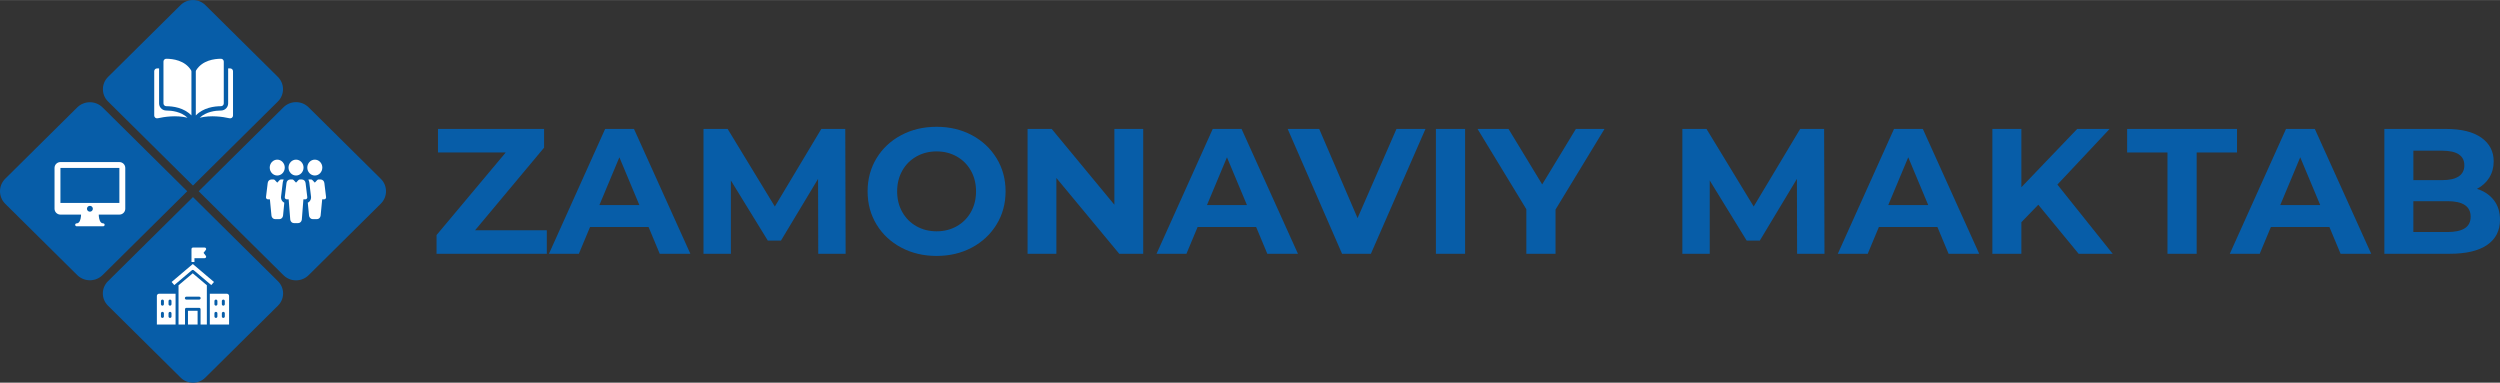 <?xml version="1.0" encoding="UTF-8"?>
<!DOCTYPE svg PUBLIC "-//W3C//DTD SVG 1.1//EN" "http://www.w3.org/Graphics/SVG/1.1/DTD/svg11.dtd">
<!-- Creator: CorelDRAW 2020 (64-Bit) -->
<svg xmlns="http://www.w3.org/2000/svg" xml:space="preserve" width="11.575in" height="1.772in" version="1.1" style="shape-rendering:geometricPrecision; text-rendering:geometricPrecision; image-rendering:optimizeQuality; fill-rule:evenodd; clip-rule:evenodd"
viewBox="0 0 11574.8 1771.65"
 xmlns:xlink="http://www.w3.org/1999/xlink"
 xmlns:xodm="http://www.corel.com/coreldraw/odm/2003">
 <rect x="0" y="0" width="11574.8" height="1771.65" fill="#333333" stroke="none"/>
 <defs>
  <style type="text/css">
   <![CDATA[
    .fil0 {fill:#075DA8}
    .fil1 {fill:white;fill-rule:nonzero}
   ]]>
  </style>
 </defs>
 <g id="Слой_x0020_1">
  <g id="_1933203122832">
   <polygon class="fil0" points="2519.09,596.8 2027.87,596.8 2027.87,705.8 2341.45,705.8 2021.19,1088.14 2021.19,1174.85 2531.6,1174.85 2531.6,1065.84 2199.67,1065.84 2519.09,683.51 "/>
   <path class="fil0" d="M2960.26 949.41l-92.57 -221.31 -92.57 221.31 185.14 0zm-25.02 -352.61l-133.44 0 -260.2 578.06 138.44 0 51.71 -123.87 271.06 0 51.7 123.87 141.78 0 -261.04 -578.06z"/>
   <polygon class="fil0" points="3913.53,596.8 3802.6,596.8 3587.43,956.02 3368.92,596.8 3257.17,596.8 3257.17,1174.85 3383.93,1174.85 3383.93,835.45 3554.91,1113.74 3615.79,1113.74 3787.59,828.02 3788.42,1174.85 3915.19,1174.85 "/>
   <path class="fil0" d="M4172.47 625.7c-48.65,25.89 -86.74,61.52 -114.26,106.94l0 0c-27.52,45.41 -41.28,96.48 -41.28,153.18l0 0c0,56.7 13.76,107.76 41.28,153.19l0 0c27.52,45.42 65.61,81.07 114.26,106.94l0 0c48.65,25.89 103.27,38.81 163.88,38.81l0 0c60.6,0 115.09,-12.93 163.46,-38.81l0 0c48.37,-25.87 86.44,-61.52 114.25,-106.94l0 0c27.8,-45.42 41.7,-96.48 41.7,-153.19 0,-56.7 -13.9,-107.77 -41.7,-153.18l0 0c-27.81,-45.42 -65.88,-81.06 -114.25,-106.94l0 0c-48.37,-25.87 -102.87,-38.81 -163.46,-38.81 -60.61,0 -115.24,12.94 -163.88,38.81zm70.48 421.56c-27.81,-15.68 -49.63,-37.57 -65.47,-65.65l0 0c-15.85,-28.07 -23.77,-60 -23.77,-95.79l0 0c0,-35.78 7.93,-67.72 23.77,-95.78l0 0c15.84,-28.09 37.66,-49.96 65.47,-65.66l0 0c27.79,-15.69 58.93,-23.54 93.41,-23.54l0 0c34.46,0 65.6,7.85 93.41,23.54l0 0c27.79,15.7 49.62,37.57 65.47,65.66l0 0c15.85,28.07 23.77,60 23.77,95.78l0 0c0,35.79 -7.92,67.72 -23.77,95.79l0 0c-15.85,28.08 -37.68,49.96 -65.47,65.65l0 0c-27.8,15.69 -58.94,23.54 -93.41,23.54l0 0c-34.48,0 -65.61,-7.85 -93.41,-23.54l0 0z"/>
   <polygon class="fil0" points="5292.94,1174.85 5292.94,596.8 5159.51,596.8 5159.51,947.76 4869.27,596.8 4757.52,596.8 4757.52,1174.85 4890.96,1174.85 4890.96,823.89 5182.02,1174.85 "/>
   <path class="fil0" d="M5748.31 596.8l-133.44 0 -260.21 578.06 138.44 0 51.7 -123.87 271.06 0 51.7 123.87 141.78 0 -261.04 -578.06zm-67.56 131.3l92.57 221.31 -185.14 0 92.57 -221.31z"/>
   <polygon class="fil0" points="6599.82,596.8 6465.55,596.8 6285.4,1009.69 6107.76,596.8 5961.8,596.8 6213.67,1174.85 6347.11,1174.85 "/>
   <polygon class="fil0" points="6783.29,1174.85 6783.29,596.8 6648.19,596.8 6648.19,1174.85 "/>
   <polygon class="fil0" points="7428.8,596.8 7296.19,596.8 7140.23,853.62 6984.27,596.8 6840.83,596.8 7066.84,968.41 7066.84,1174.85 7201.94,1174.85 7201.94,970.05 "/>
   <polygon class="fil0" points="8445.53,596.79 8334.61,596.79 8119.43,956.01 7900.93,596.79 7789.18,596.79 7789.18,1174.85 7915.94,1174.85 7915.94,835.44 8086.91,1113.74 8147.79,1113.74 8319.6,828.01 8320.42,1174.85 8447.2,1174.85 "/>
   <path class="fil0" d="M8902.55 596.79l-133.44 0 -260.22 578.06 138.45 0 51.71 -123.87 271.05 0 51.71 123.87 141.78 0 -261.04 -578.06zm-67.55 131.3l92.57 221.31 -185.15 0 92.58 -221.31z"/>
   <polygon class="fil0" points="9767.4,596.79 9617.28,596.79 9358.74,866.83 9358.74,596.79 9224.46,596.79 9224.46,1174.85 9358.74,1174.85 9358.74,1028.68 9437.13,947.75 9623.95,1174.85 9781.57,1174.85 9525.54,854.44 "/>
   <polygon class="fil0" points="10357.17,596.79 9848.43,596.79 9848.43,705.8 10035.24,705.8 10035.24,1174.85 10170.36,1174.85 10170.36,705.8 10357.17,705.8 "/>
   <path class="fil0" d="M10717.46 596.79l-133.44 0 -260.21 578.06 138.44 0 51.71 -123.87 271.05 0 51.71 123.87 141.78 0 -261.04 -578.06zm-67.55 131.3l92.57 221.31 -185.15 0 92.58 -221.31z"/>
   <path class="fil0" d="M11324.61 596.79l-285.22 0 0 578.06 301.91 0c76.17,0 134.14,-13.63 173.89,-40.88l0 0c39.75,-27.25 59.63,-66.19 59.63,-116.85l0 0c0,-35.78 -9.46,-65.92 -28.35,-90.42l0 0c-18.91,-24.48 -45.04,-41.98 -78.4,-52.44l0 0c24.46,-12.66 43.5,-30 57.13,-52.02l0 0c13.61,-22.01 20.43,-47.07 20.43,-75.15l0 0c0,-46.24 -19.06,-82.85 -57.13,-109.83l0 0c-38.09,-26.96 -92.72,-40.46 -163.88,-40.46zm-150.95 100.74l134.28 0c33.36,0 58.65,5.66 75.89,16.93l0 0c17.24,11.28 25.86,28.22 25.86,50.79l0 0c0,22.57 -8.63,39.63 -25.86,51.19l0 0c-17.24,11.56 -42.53,17.34 -75.89,17.34l0 0 -134.28 0 0 -136.25zm0 233.7l157.63 0c71.72,0 107.59,23.95 107.59,71.85l0 0c0,24.23 -9.05,42.11 -27.1,53.68l0 0c-18.07,11.56 -44.91,17.34 -80.48,17.34l0 0 -157.63 0 0 -142.87z"/>
   <g>
    <path class="fil0" d="M357.52 497.26l-333.2 329.92c-32.43,32.11 -32.43,84.18 0,116.29l0 0 333.2 329.92c32.43,32.11 85.02,32.11 117.45,0l0 0 391.92 -388.06 -391.92 -388.06c-16.22,-16.06 -37.47,-24.08 -58.72,-24.08 -21.25,0 -42.51,8.03 -58.72,24.08l0 0z"/>
    <path class="fil0" d="M1312.5 496.65l-392.54 388.67 392.54 388.68c32.09,31.78 84.12,31.78 116.21,0l0 0 334.43 -331.14c32.09,-31.78 32.09,-83.3 0,-115.07l0 0 -334.43 -331.14c-16.04,-15.89 -37.07,-23.83 -58.1,-23.83 -21.03,0 -42.06,7.94 -58.11,23.83l0 0z"/>
    <path class="fil0" d="M835.89 23.6l-335.57 332.27c-31.78,31.46 -31.78,82.48 0,113.94l0 0 393.11 389.24 393.11 -389.24c31.78,-31.46 31.78,-82.47 0,-113.94l0 0 -335.57 -332.27c-15.89,-15.73 -36.71,-23.6 -57.53,-23.6 -20.83,0 -41.65,7.87 -57.54,23.6l0 0z"/>
    <path class="fil0" d="M499.69 1302.11c-31.42,31.11 -31.42,81.56 0,112.68l0 0 336.85 333.53c31.43,31.12 82.37,31.12 113.8,0l0 0 336.85 -333.53c31.42,-31.12 31.42,-81.56 0,-112.68l0 0 -393.75 -389.87 -393.74 389.87z"/>
    <g>
     <path class="fil1" d="M769.86 271.9l-0.03 0c-3.45,0 -6.7,1.33 -9.15,3.75 -2.48,2.45 -3.84,5.71 -3.84,9.17l0 193.8c0,7.11 5.86,12.91 13.07,12.92 30.38,0.07 81.28,6.35 116.4,42.73l0 -202.82c0,-2.41 -0.62,-4.67 -1.8,-6.54 -28.82,-45.96 -84.2,-52.94 -114.65,-53.01z"/>
     <path class="fil1" d="M1036.04 478.62l0 -193.8c0,-3.47 -1.37,-6.72 -3.84,-9.17 -2.45,-2.42 -5.7,-3.75 -9.14,-3.75l-0.03 0c-30.45,0.07 -85.83,7.06 -114.66,53.01 -1.17,1.87 -1.79,4.14 -1.79,6.55l0 202.81c35.11,-36.39 86.02,-42.65 116.4,-42.73 7.2,-0.02 13.07,-5.81 13.07,-12.92z"/>
     <path class="fil1" d="M1065.77 316.59l-9.46 0 0 162.03c0,18.15 -14.93,32.94 -33.28,32.98 -25.77,0.06 -68.26,5.05 -98.35,33.25 52.04,-12.62 106.91,-4.41 138.18,2.64 3.9,0.88 7.94,-0.03 11.07,-2.5 3.12,-2.46 4.91,-6.14 4.91,-10.09l0 -205.39c0,-7.13 -5.86,-12.92 -13.05,-12.92z"/>
     <path class="fil1" d="M736.57 478.62l0 -162.03 -9.46 0c-7.19,0 -13.05,5.8 -13.05,12.92l0 205.39c0,3.95 1.79,7.63 4.91,10.09 3.13,2.47 7.16,3.38 11.07,2.5 31.27,-7.06 86.13,-15.26 138.18,-2.64 -30.09,-28.2 -72.58,-33.19 -98.35,-33.25 -18.35,-0.04 -33.28,-14.84 -33.28,-32.98z"/>
    </g>
    <path class="fil1" d="M279.8 939.35l0 -162.12 272.89 0 0.01 162.12 -272.9 0zm136.44 40.57c-7.54,0 -13.69,-6.08 -13.69,-13.55 0,-7.46 6.14,-13.55 13.69,-13.55 7.54,0 13.69,6.08 13.69,13.55 0,7.47 -6.14,13.55 -13.69,13.55zm136.44 -229.71l-272.89 0c-15.04,0 -27.29,12.12 -27.29,27.02l0 189.15c0,14.9 12.24,27.02 27.29,27.02l95.54 0c-0.29,10.78 -2.37,28.02 -10.17,36.15 -2.86,2.98 -6.14,4.38 -10.33,4.38 -3.77,0 -6.82,3.02 -6.82,6.75 0,3.73 3.05,6.76 6.82,6.76l122.8 0c3.77,0 6.82,-3.02 6.82,-6.76 0,-3.73 -3.06,-6.75 -6.82,-6.75 -4.19,0 -7.46,-1.39 -10.31,-4.37 -7.79,-8.1 -9.88,-25.36 -10.18,-36.16l95.54 0c15.04,0 27.29,-12.12 27.29,-27.02l0 -189.15c0,-14.9 -12.24,-27.02 -27.29,-27.02z"/>
    <g>
     <path class="fil1" d="M953.01 1184.27l-10.55 -13.71 10.55 -13.71c2.29,-2.98 1.71,-7.22 -1.29,-9.49 -1.2,-0.91 -2.66,-1.39 -4.16,-1.39l-54 0c-3.81,-0.02 -6.93,3 -6.99,6.76l0 60.28 13.71 0 0 -17.82 47.27 0c3.79,-0.01 6.86,-3.06 6.85,-6.82 -0,-1.48 -0.5,-2.92 -1.4,-4.1z"/>
     <path class="fil1" d="M794.01 1408.24c0,3.75 -3.07,6.79 -6.85,6.79 -3.79,0 -6.86,-3.04 -6.86,-6.79l0 -14.59c0,-3.75 3.07,-6.79 6.86,-6.79 3.78,0 6.85,3.04 6.85,6.79l0 14.59zm0 56.83c0,3.75 -3.07,6.79 -6.85,6.79 -3.79,0 -6.86,-3.04 -6.86,-6.79l0 -14.59c0,-3.75 3.07,-6.79 6.86,-6.79 3.78,0 6.85,3.04 6.85,6.79l0 14.59zm-35.14 -56.83c0,3.75 -3.07,6.79 -6.85,6.79 -3.79,0 -6.86,-3.04 -6.86,-6.79l0 -14.59c0,-3.75 3.07,-6.79 6.86,-6.79 3.78,0 6.85,3.04 6.85,6.79l0 14.59zm0 56.83c0,3.75 -3.07,6.79 -6.85,6.79 -3.79,0 -6.86,-3.04 -6.86,-6.79l0 -14.59c0,-3.75 3.07,-6.79 6.86,-6.79 3.78,0 6.85,3.04 6.85,6.79l0 14.59zm-22.4 -105.23c-5.59,-0.03 -10.13,4.43 -10.17,9.96l0 0.13 0 132.48 86.57 0 0 -142.57 -76.4 0z"/>
     <path class="fil1" d="M922.13 1386.99l-59.33 0c-3.79,0 -6.86,-3.04 -6.86,-6.79 0,-3.75 3.07,-6.79 6.86,-6.79l59.33 0c3.78,0 6.85,3.04 6.85,6.79 0,3.75 -3.07,6.79 -6.85,6.79zm-29.8 -121.78l-65.75 55.38 0 181.82 30 0 0 -70.7c-0.09,-3.52 2.71,-6.44 6.26,-6.53 0.11,0 0.23,0 0.35,0l58.94 0c3.48,-0.09 6.36,2.63 6.45,6.07 0,0.15 0,0.3 -0,0.45l0 70.7 29.14 0 0 -181.89 -65.39 -55.31z"/>
     <path class="fil1" d="M1040.85 1408.24c0,3.75 -3.07,6.79 -6.86,6.79 -3.79,0 -6.85,-3.04 -6.85,-6.79l0 -14.59c0,-3.75 3.07,-6.79 6.85,-6.79 3.79,0 6.86,3.04 6.86,6.79l0 14.59zm0 56.83c0,3.75 -3.07,6.79 -6.86,6.79 -3.79,0 -6.85,-3.04 -6.85,-6.79l0 -14.59c0,-3.75 3.07,-6.79 6.85,-6.79 3.79,0 6.86,3.04 6.86,6.79l0 14.59zm-34.28 -56.83c0,3.75 -3.07,6.79 -6.86,6.79 -3.78,0 -6.86,-3.04 -6.86,-6.79l0 -14.59c0,-3.75 3.07,-6.79 6.86,-6.79 3.79,0 6.86,3.04 6.86,6.79l0 14.59zm0 56.83c0,3.75 -3.07,6.79 -6.86,6.79 -3.78,0 -6.86,-3.04 -6.86,-6.79l0 -14.59c0,-3.75 3.07,-6.79 6.86,-6.79 3.79,0 6.86,3.04 6.86,6.79l0 14.59zm43.96 -105.23l-0.13 0 -78.97 0 0 142.57 89.14 0 0 -132.48c0.04,-5.53 -4.45,-10.05 -10.04,-10.09z"/>
     <path class="fil1" d="M892.66 1222.21l-98.12 83.18 12.4 14.29 81.27 -68.57c2.57,-2.17 6.35,-2.16 8.91,0.01l80.93 68.59 12.69 -14.35 -98.07 -83.14z"/>
     <polygon class="fil1" points="870.29,1438.75 914.86,1438.75 914.86,1502.4 870.29,1502.4 "/>
    </g>
    <g>
     <path class="fil1" d="M1370.61 738.99c19.21,0 34.79,16.45 34.79,36.74 0,20.29 -15.57,36.74 -34.79,36.74 -19.21,0 -34.79,-16.45 -34.79,-36.74 0,-20.29 15.57,-36.74 34.79,-36.74z"/>
     <path class="fil1" d="M1422.72 912.34l-7.9 -64.96c-0.89,-9.42 -8.33,-16.54 -17.29,-16.54l-9.53 0c-2.31,0 -4.52,0.98 -6.16,2.69l-11.24 11.87 -11.24 -11.87c-1.64,-1.71 -3.85,-2.69 -6.16,-2.69l-9.52 0c-8.97,0 -16.42,7.11 -17.29,16.3l-7.91 65.22c-0.31,2.61 0.45,5.26 2.11,7.22 1.65,1.98 4.02,3.12 6.52,3.12l9.39 0 7.27 93.69c0.87,9.41 8.33,16.53 17.31,16.53l19.05 0c8.97,0 16.42,-7.13 17.32,-16.7l7.25 -93.53 9.38 0c2.5,0 4.87,-1.14 6.52,-3.12 1.67,-1.97 2.44,-4.61 2.11,-7.24z"/>
     <path class="fil1" d="M1457.58 738.99c19.21,0 34.78,16.45 34.78,36.74 0,20.29 -15.57,36.74 -34.78,36.74 -19.22,0 -34.79,-16.45 -34.79,-36.74 0,-20.29 15.57,-36.74 34.79,-36.74z"/>
     <path class="fil1" d="M1283.64 738.99c-19.19,0 -34.79,16.48 -34.79,36.74 0,20.26 15.6,36.74 34.79,36.74 19.17,0 34.78,-16.48 34.78,-36.74 0,-20.26 -15.62,-36.74 -34.78,-36.74z"/>
     <path class="fil1" d="M1509.69 912.34l-7.9 -64.94c-0.89,-9.44 -8.31,-16.56 -17.29,-16.56l-9.53 0c-2.31,0 -4.52,0.98 -6.16,2.69l-11.23 11.87 -11.24 -11.87c-1.64,-1.71 -3.85,-2.69 -6.14,-2.69l-9.53 0c-1.08,0 -2.05,0.41 -3.08,0.61 2.24,4.19 4,8.72 4.52,13.81l7.88 64.74c0.97,7.88 -1.35,15.81 -6.37,21.79 -2.37,2.86 -5.39,4.89 -8.63,6.46l5.78 59.76c0.89,9.42 8.33,16.53 17.31,16.53l19.04 0c8.98,0 16.42,-7.13 17.32,-16.7l7.24 -75.16 9.38 0c2.5,0 4.87,-1.14 6.52,-3.12 1.67,-1.97 2.44,-4.61 2.11,-7.24z"/>
     <path class="fil1" d="M1307.54 931.7c-4.94,-5.89 -7.24,-13.81 -6.3,-21.66l7.91 -65.24c0.45,-4.89 2.16,-9.3 4.33,-13.37 -0.98,-0.19 -1.9,-0.59 -2.92,-0.59l-9.53 0c-2.31,0 -4.52,0.98 -6.16,2.69l-11.24 11.87 -11.24 -11.87c-1.63,-1.71 -3.84,-2.69 -6.14,-2.69l-9.53 0c-8.98,0 -16.42,7.11 -17.29,16.3l-7.91 65.22c-0.31,2.61 0.45,5.26 2.11,7.22 1.65,1.98 4.04,3.12 6.52,3.12l9.39 0 7.27 75.32c0.87,9.41 8.33,16.53 17.31,16.53l19.05 0c8.98,0 16.42,-7.13 17.32,-16.7l5.77 -59.62c-3.25,-1.6 -6.3,-3.64 -8.73,-6.54z"/>
    </g>
   </g>
  </g>
 </g>
</svg>
